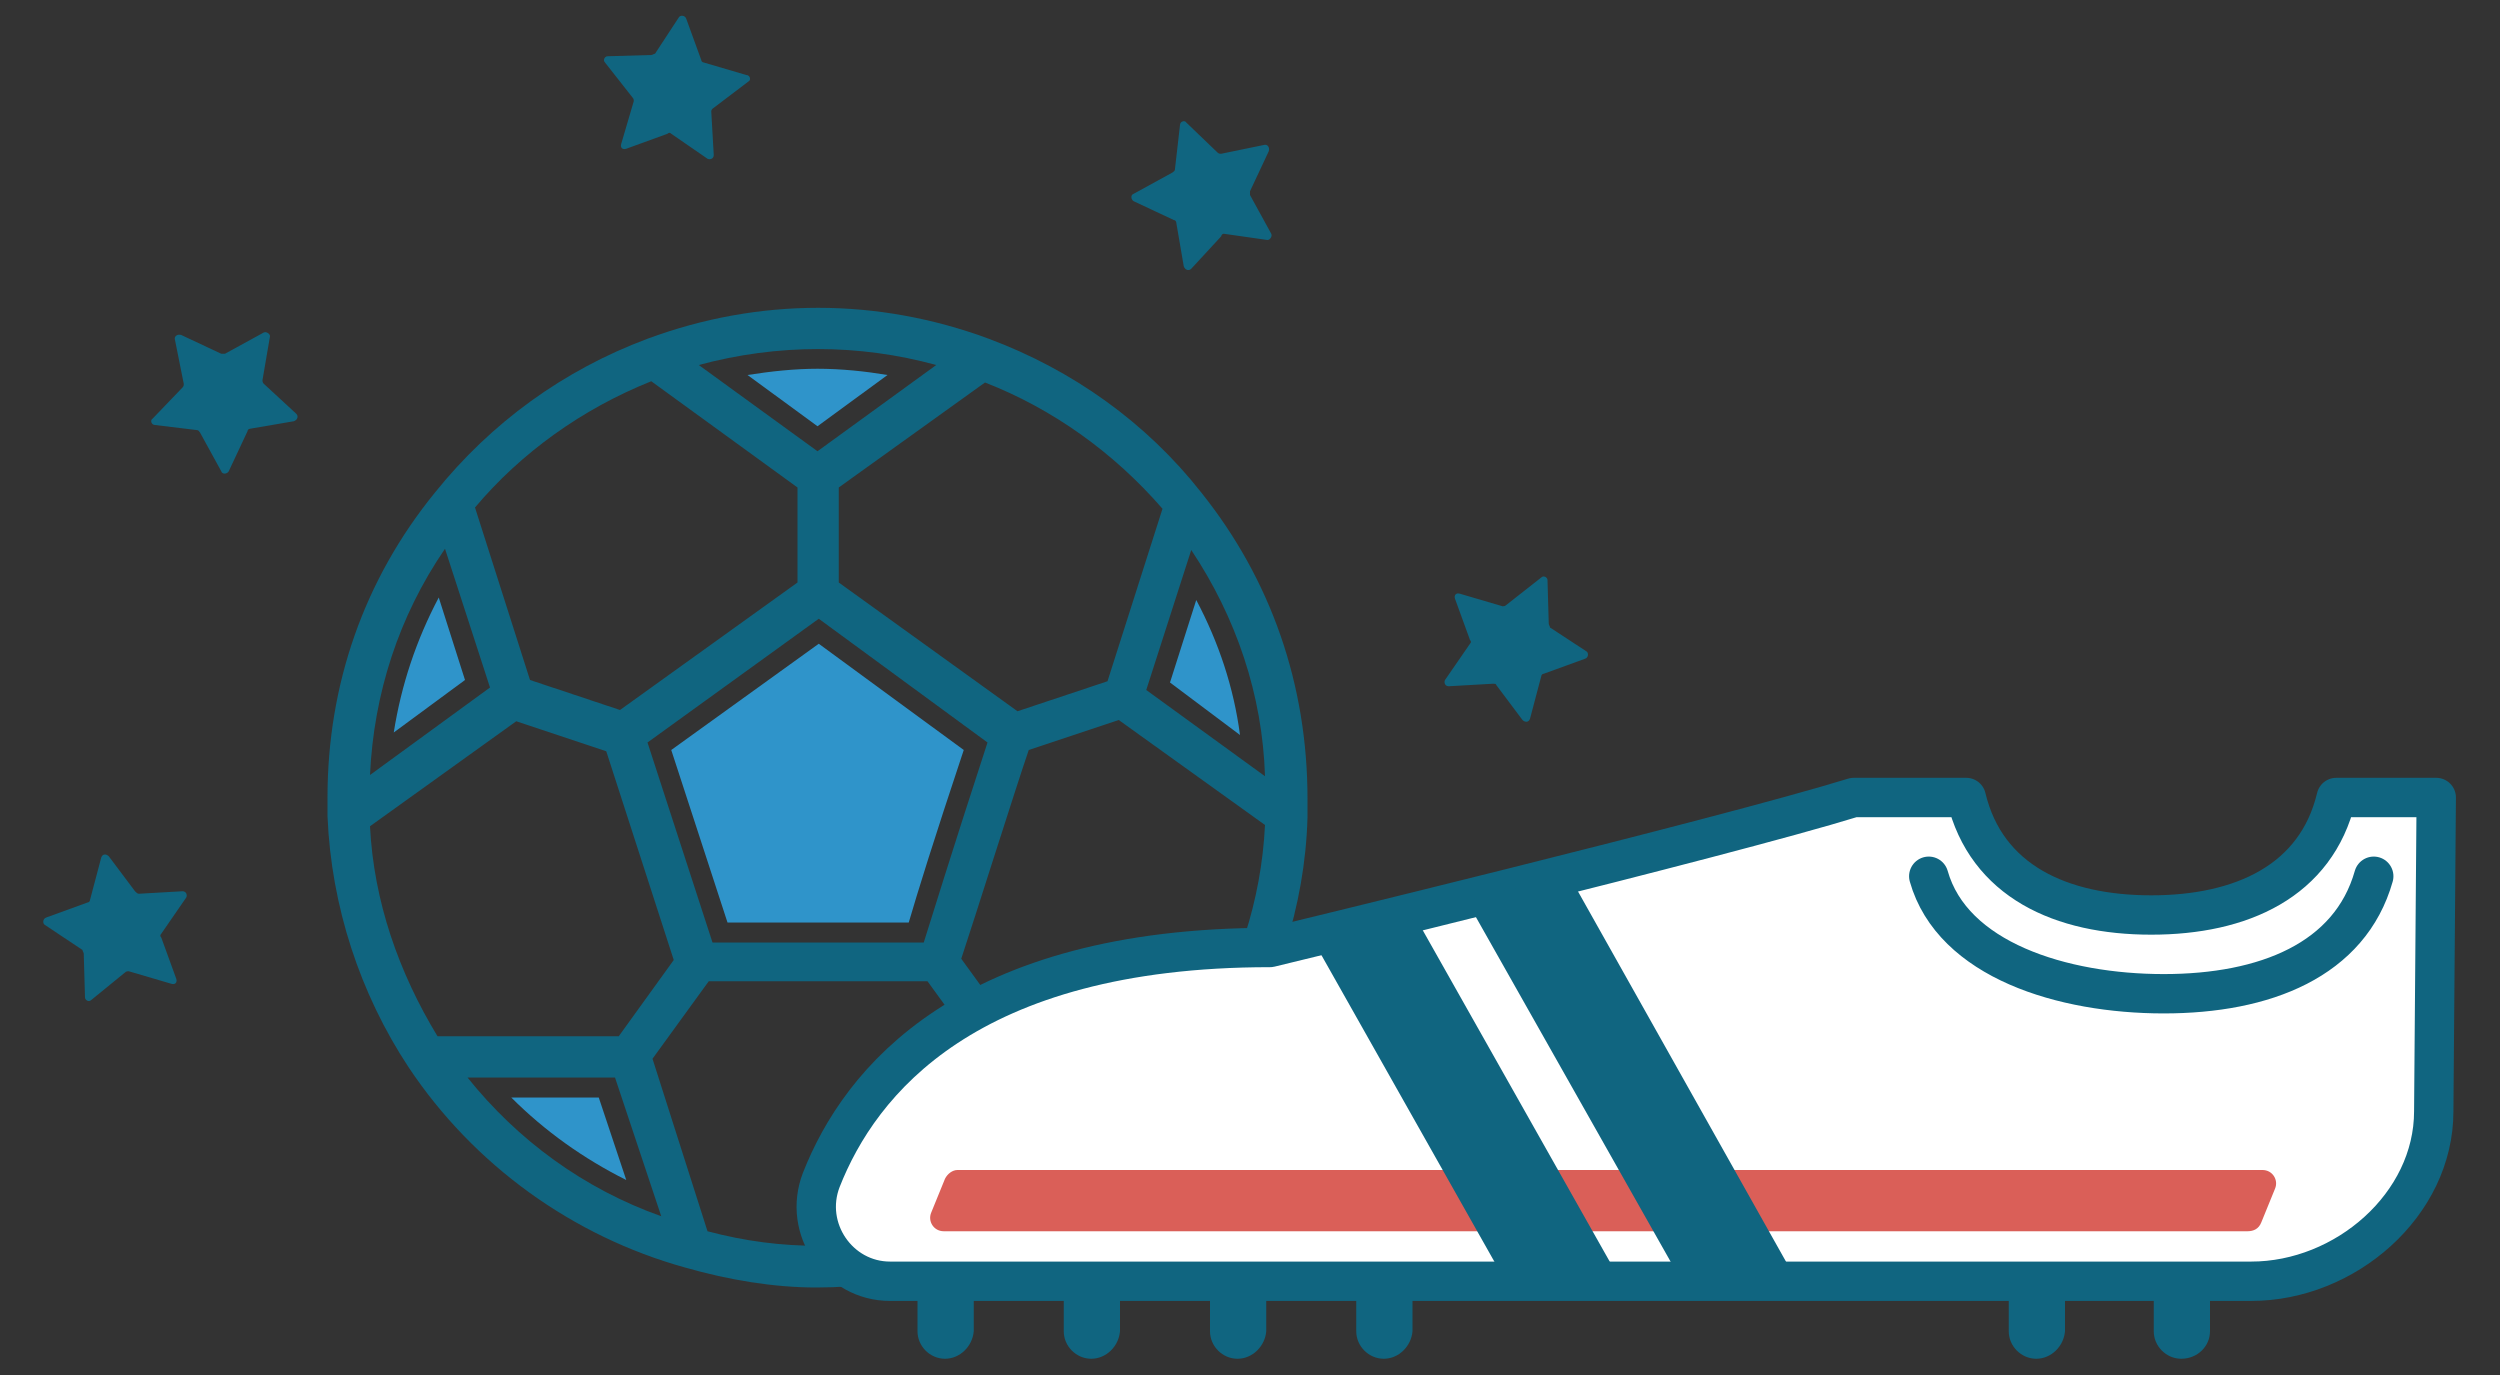 <?xml version="1.0" encoding="utf-8"?>
<!-- Generator: Adobe Illustrator 18.0.0, SVG Export Plug-In . SVG Version: 6.00 Build 0)  -->
<!DOCTYPE svg PUBLIC "-//W3C//DTD SVG 1.1//EN" "http://www.w3.org/Graphics/SVG/1.1/DTD/svg11.dtd">
<svg version="1.1" id="Layer_1" xmlns="http://www.w3.org/2000/svg" xmlns:xlink="http://www.w3.org/1999/xlink" x="0px" y="0px"
	 viewBox="0 0 200 110" enable-background="new 0 0 200 110" xml:space="preserve">
<rect x="0" y="0" width="200" height="110" fill="#333333" stroke="none"/>
<g>
	<g>
		<g>
			<g>
				<path fill="#106580" d="M96.1,39.4c-4.4-5.6-10.3-9.8-17-12.3c-8.9-3.3-18.4-3.3-27.3,0c-6.7,2.5-12.5,6.7-17,12.3
					c-5.7,7-8.6,15.4-8.6,24.4c0,0.3,0,0.6,0,1v0.5l0,0l0,0c0.3,7.2,2.6,14.2,6.5,20.1c5.2,7.8,13.1,13.5,22.1,16
					c3.5,1,7.1,1.6,10.5,1.6c3.5,0,7.1-0.5,10.6-1.5C85.1,99,93,93.2,98.2,85.4c3.9-5.9,6.2-12.9,6.4-20l0,0v-0.5c0-0.3,0-0.7,0-1
					C104.6,54.8,101.7,46.4,96.1,39.4z M95.8,82.9H81.4l-4.5-6.2c1-3,4.4-13.8,5.4-16.7l7.2-2.4l11.7,8.4
					C100.9,72.1,99,77.8,95.8,82.9z M49.5,82.9H35c-3.1-5.1-5.1-10.8-5.4-16.8l11.7-8.4l7.2,2.4l5.4,16.7L49.5,82.9z M35.6,43.9
					l3.6,11.1l-9.6,7C29.9,55.5,31.9,49.3,35.6,43.9z M57,75.4l-5.2-16l13.7-9.9L79,59.4c-3,9.2-4.4,13.8-5.1,16L57,75.4L57,75.4z
					 M91.7,55.2L95.3,44c3.6,5.4,5.7,11.6,5.9,18.1L91.7,55.2z M93,40.7l-4.4,13.8l-7.2,2.4L67.1,46.6V39l11.7-8.4
					C84.2,32.7,89.1,36.2,93,40.7z M74.9,29.2l-9.5,6.9l-9.5-6.9C62.2,27.5,68.7,27.5,74.9,29.2z M52.1,30.5L63.8,39v7.6L49.6,56.8
					l-7.2-2.4l-4.4-13.8C41.7,36.2,46.6,32.7,52.1,30.5z M37.4,86.2h11.8l3.7,11.1C46.7,95.1,41.4,91.2,37.4,86.2z M56.6,98.5
					l-4.4-13.8l4.5-6.2h17.5l4.5,6.2l-4.4,13.8C68.4,100,62.6,100.1,56.6,98.5z M78.2,97.3l3.6-11.1h11.8
					C89.5,91.2,84.2,95.1,78.2,97.3z"/>
			</g>
			<g>
				<g>
					<path fill="#2F94CA" d="M31.5,58.6c0.6-3.8,1.8-7.4,3.6-10.8l2.1,6.6L31.5,58.6z"/>
					<path fill="#2F94CA" d="M58.2,73.8L53.7,60l11.8-8.5L77.1,60c-2.4,7.2-3.7,11.4-4.4,13.8H58.2z"/>
					<path fill="#2F94CA" d="M93.6,54.6l2.1-6.6c1.8,3.4,3,7,3.5,10.8L93.6,54.6z"/>
					<path fill="#2F94CA" d="M59.8,30c1.9-0.3,3.8-0.5,5.6-0.5c1.9,0,3.8,0.2,5.6,0.5l-5.6,4.1L59.8,30z"/>
					<path fill="#2F94CA" d="M50.1,94.4c-3.4-1.7-6.5-3.9-9.2-6.6h7L50.1,94.4z"/>
					<path fill="#2F94CA" d="M82.9,87.8h7c-2.6,2.7-5.7,4.9-9.1,6.6L82.9,87.8z"/>
				</g>
			</g>
		</g>
		<g>
			<path fill="#FFFFFF" stroke="#106580" stroke-width="3.148" stroke-linejoin="round" stroke-miterlimit="10" d="M194.9,63.8h-8
				c-1.6,6.7-7.6,9.4-14.8,9.4s-13.2-2.7-14.8-9.4h-9c-10.7,3.3-46.7,12-46.7,12c-24.2,0-32.8,10.7-35.9,18.6
				c-1.5,3.9,1.4,8.1,5.5,8.1h108.9c7.5,0,14.6-6.1,14.6-13.6L194.9,63.8z"/>
			<path fill="#DA5F58" d="M179.8,98.5H75.5c-0.8,0-1.3-0.8-1-1.5l1.1-2.7c0.2-0.4,0.6-0.7,1-0.7H181c0.8,0,1.3,0.8,1,1.5l-1.1,2.7
				C180.7,98.3,180.3,98.5,179.8,98.5z"/>
			<path fill="#106580" d="M75.6,108.7L75.6,108.7c-1.2,0-2.2-1-2.2-2.2v-4h4.5v4C77.8,107.7,76.8,108.7,75.6,108.7z"/>
			<path fill="#106580" d="M87.3,108.7L87.3,108.7c-1.2,0-2.2-1-2.2-2.2v-4h4.5v4C89.5,107.7,88.5,108.7,87.3,108.7z"/>
			<path fill="#106580" d="M99,108.7L99,108.7c-1.2,0-2.2-1-2.2-2.2v-4h4.5v4C101.2,107.7,100.2,108.7,99,108.7z"/>
			<path fill="#106580" d="M110.7,108.7L110.7,108.7c-1.2,0-2.2-1-2.2-2.2v-4h4.5v4C112.9,107.7,111.9,108.7,110.7,108.7z"/>
			<path fill="#106580" d="M162.9,108.7L162.9,108.7c-1.2,0-2.2-1-2.2-2.2v-4h4.5v4C165.1,107.7,164.1,108.7,162.9,108.7z"/>
			<path fill="#106580" d="M174.5,108.7L174.5,108.7c-1.2,0-2.2-1-2.2-2.2v-4h4.5v4C176.8,107.7,175.8,108.7,174.5,108.7z"/>
			<polygon fill="#106580" points="121,103.5 105.2,75.5 113.3,73.5 129.1,101.5 			"/>
			<polygon fill="#106580" points="135.1,103.5 117.3,72 125.5,70 143.2,101.5 			"/>
			
				<path fill="none" stroke="#106580" stroke-width="3.148" stroke-linecap="round" stroke-linejoin="round" stroke-miterlimit="10" d="
				M189.9,70.1c-1.9,6.7-8.7,9.4-16.8,9.4c-8.1,0-16.9-2.7-18.8-9.4"/>
		</g>
	</g>
	<path fill="#106580" d="M11.1,71.5l3.5-0.2c0.3,0,0.4,0.3,0.3,0.5l-2,2.9c-0.1,0.1-0.1,0.2,0,0.3l1.2,3.3c0.1,0.3-0.1,0.5-0.4,0.4
		l-3.4-1c-0.1,0-0.2,0-0.3,0.1L7.3,80c-0.2,0.2-0.5,0-0.5-0.2l-0.1-3.5c0-0.1-0.1-0.2-0.1-0.3L3.6,74c-0.2-0.1-0.2-0.5,0.1-0.6
		L7,72.2c0.1,0,0.2-0.1,0.2-0.2l0.9-3.4c0.1-0.3,0.4-0.3,0.6-0.1l2.1,2.8C10.9,71.4,11,71.5,11.1,71.5z"/>
	<path fill="#106580" d="M21.1,30.7l2.6,2.4c0.2,0.2,0.1,0.5-0.2,0.6l-3.5,0.6c-0.1,0-0.2,0.1-0.2,0.2l-1.5,3.2
		c-0.1,0.2-0.5,0.3-0.6,0l-1.7-3.1c-0.1-0.1-0.1-0.2-0.3-0.2L12.4,34c-0.3,0-0.4-0.4-0.2-0.5l2.4-2.5c0.1-0.1,0.1-0.2,0.1-0.3
		L14,27.2c-0.1-0.3,0.2-0.5,0.5-0.4l3.2,1.5c0.1,0,0.2,0,0.3,0l3.1-1.7c0.2-0.1,0.5,0.1,0.5,0.3L21,30.4C21,30.5,21,30.6,21.1,30.7z
		"/>
	<path fill="#106580" d="M56.9,8.9l0.2,3.5c0,0.3-0.3,0.4-0.5,0.3l-2.9-2c-0.1-0.1-0.2-0.1-0.3,0l-3.3,1.2c-0.3,0.1-0.5-0.1-0.4-0.4
		l1-3.4c0-0.1,0-0.2-0.1-0.3l-2.2-2.8c-0.2-0.2,0-0.5,0.2-0.5l3.5-0.1c0.1,0,0.2-0.1,0.3-0.1l1.9-2.9c0.1-0.2,0.5-0.2,0.6,0.1
		l1.2,3.3c0,0.1,0.1,0.2,0.2,0.2L59.7,6C60,6,60.1,6.4,59.9,6.5L57,8.7C57,8.7,56.9,8.8,56.9,8.9z"/>
	<path fill="#106580" d="M97.7,18.9l-2.4,2.6c-0.2,0.2-0.5,0.1-0.6-0.2l-0.6-3.5c0-0.1-0.1-0.2-0.2-0.2l-3.2-1.5
		c-0.2-0.1-0.3-0.5,0-0.6l3.1-1.7c0.1-0.1,0.2-0.1,0.2-0.3l0.4-3.5c0-0.3,0.4-0.4,0.5-0.2l2.5,2.4c0.1,0.1,0.2,0.1,0.3,0.1l3.4-0.7
		c0.3-0.1,0.5,0.2,0.4,0.5l-1.5,3.2c0,0.1,0,0.2,0,0.3l1.7,3.1c0.1,0.2-0.1,0.5-0.3,0.5l-3.5-0.5C97.8,18.7,97.7,18.8,97.7,18.9z"/>
	<path fill="#106580" d="M119.4,54.7l-3.5,0.2c-0.3,0-0.4-0.3-0.3-0.5l2-2.9c0.1-0.1,0.1-0.2,0-0.3l-1.2-3.3
		c-0.1-0.3,0.1-0.5,0.4-0.4l3.4,1c0.1,0,0.2,0,0.3-0.1l2.8-2.2c0.2-0.2,0.5,0,0.5,0.2l0.1,3.5c0,0.1,0.1,0.2,0.1,0.3l2.9,1.9
		c0.2,0.1,0.2,0.5-0.1,0.6l-3.3,1.2c-0.1,0-0.2,0.1-0.2,0.2l-0.9,3.4c-0.1,0.3-0.4,0.3-0.6,0.1l-2.1-2.8
		C119.7,54.7,119.6,54.7,119.4,54.7z"/>
</g>
</svg>
